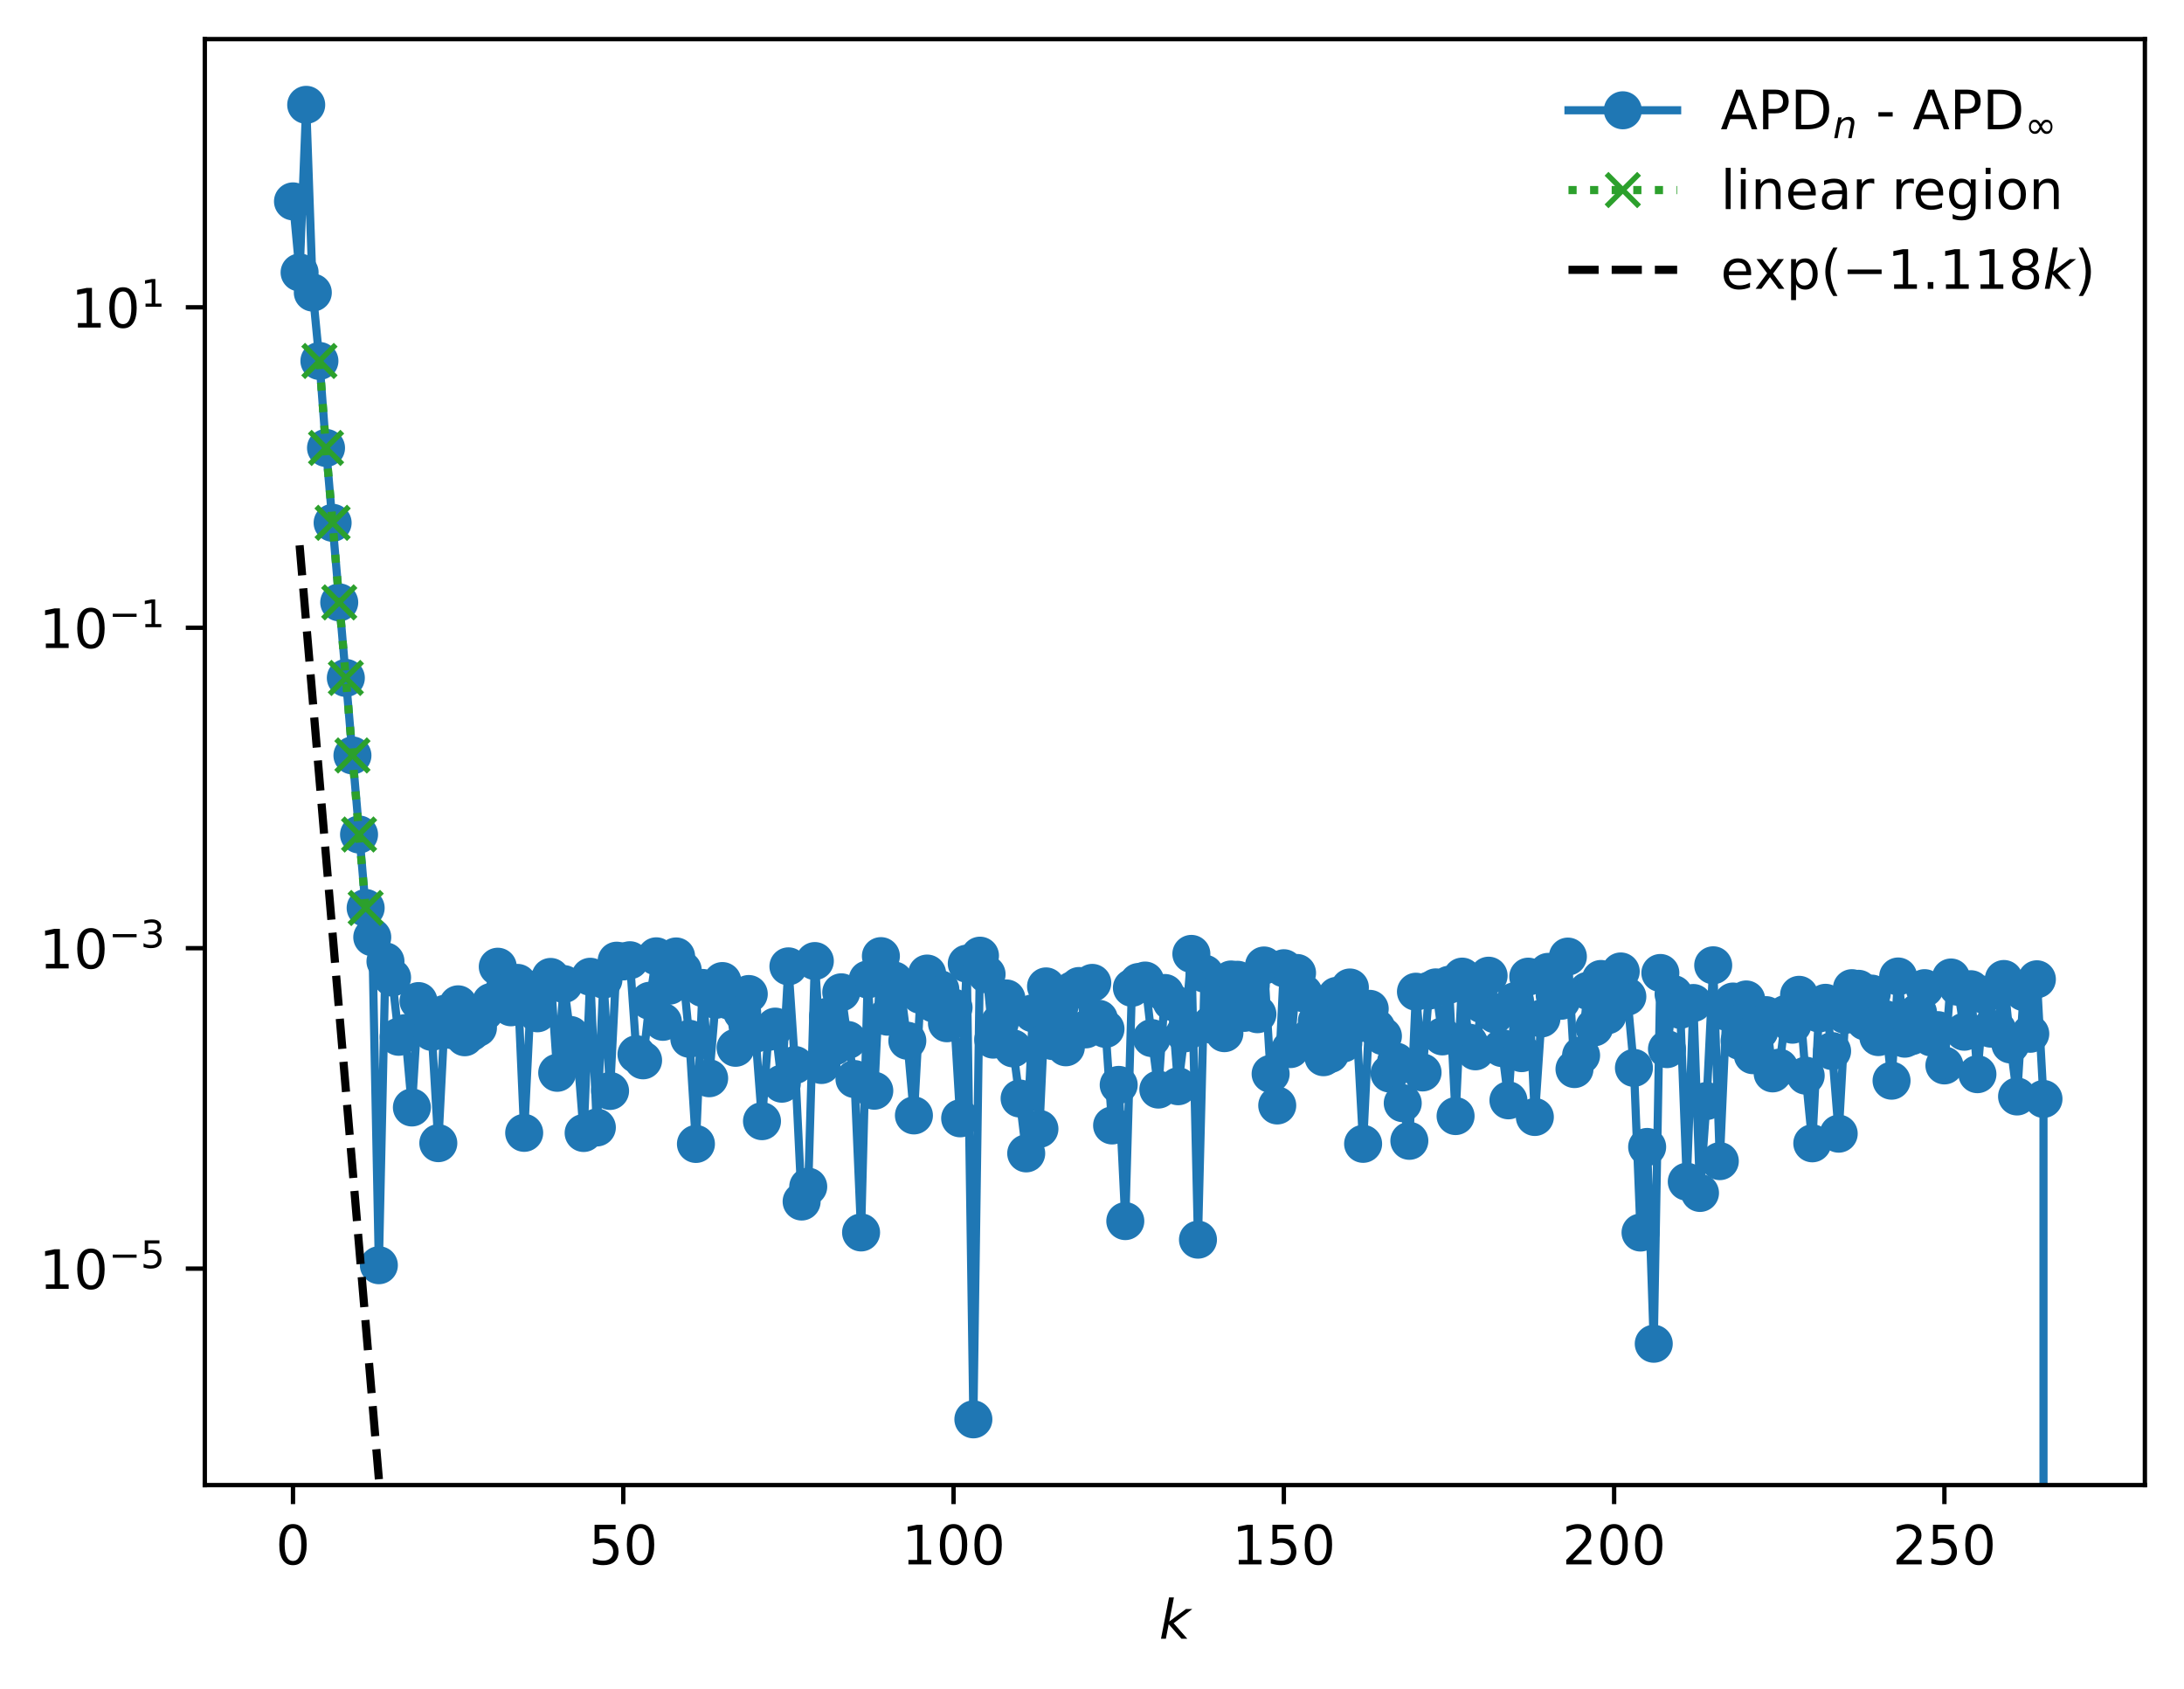 <?xml version="1.0" encoding="utf-8" standalone="no"?>
<!DOCTYPE svg PUBLIC "-//W3C//DTD SVG 1.1//EN"
  "http://www.w3.org/Graphics/SVG/1.1/DTD/svg11.dtd">
<!-- Created with matplotlib (https://matplotlib.org/) -->
<svg height="310.868pt" version="1.1" viewBox="0 0 402.02 310.868" width="402.02pt" xmlns="http://www.w3.org/2000/svg" xmlns:xlink="http://www.w3.org/1999/xlink">
 <defs>
  <style type="text/css">
*{stroke-linecap:butt;stroke-linejoin:round;}
  </style>
 </defs>
 <g id="figure_1">
  <g id="patch_1">
   <path d="M 0 310.868 
L 402.02 310.868 
L 402.02 0 
L 0 0 
z
" style="fill:#ffffff;"/>
  </g>
  <g id="axes_1">
   <g id="patch_2">
    <path d="M 37.7 273.312 
L 394.82 273.312 
L 394.82 7.2 
L 37.7 7.2 
z
" style="fill:#ffffff;"/>
   </g>
   <g id="matplotlib.axis_1">
    <g id="xtick_1">
     <g id="line2d_1">
      <defs>
       <path d="M 0 0 
L 0 3.5 
" id="m9b3fa9d842" style="stroke:#000000;stroke-width:0.8;"/>
      </defs>
      <g>
       <use style="stroke:#000000;stroke-width:0.8;" x="53.933" xlink:href="#m9b3fa9d842" y="273.312"/>
      </g>
     </g>
     <g id="text_1">
      <!-- 0 -->
      <defs>
       <path d="M 31.781 66.406 
Q 24.172 66.406 20.328 58.906 
Q 16.5 51.422 16.5 36.375 
Q 16.5 21.391 20.328 13.891 
Q 24.172 6.391 31.781 6.391 
Q 39.453 6.391 43.281 13.891 
Q 47.125 21.391 47.125 36.375 
Q 47.125 51.422 43.281 58.906 
Q 39.453 66.406 31.781 66.406 
z
M 31.781 74.219 
Q 44.047 74.219 50.516 64.516 
Q 56.984 54.828 56.984 36.375 
Q 56.984 17.969 50.516 8.266 
Q 44.047 -1.422 31.781 -1.422 
Q 19.531 -1.422 13.062 8.266 
Q 6.594 17.969 6.594 36.375 
Q 6.594 54.828 13.062 64.516 
Q 19.531 74.219 31.781 74.219 
z
" id="DejaVuSans-48"/>
      </defs>
      <g transform="translate(50.751 287.91)scale(0.1 -0.1)">
       <use xlink:href="#DejaVuSans-48"/>
      </g>
     </g>
    </g>
    <g id="xtick_2">
     <g id="line2d_2">
      <g>
       <use style="stroke:#000000;stroke-width:0.8;" x="114.729" xlink:href="#m9b3fa9d842" y="273.312"/>
      </g>
     </g>
     <g id="text_2">
      <!-- 50 -->
      <defs>
       <path d="M 10.797 72.906 
L 49.516 72.906 
L 49.516 64.594 
L 19.828 64.594 
L 19.828 46.734 
Q 21.969 47.469 24.109 47.828 
Q 26.266 48.188 28.422 48.188 
Q 40.625 48.188 47.75 41.5 
Q 54.891 34.812 54.891 23.391 
Q 54.891 11.625 47.562 5.094 
Q 40.234 -1.422 26.906 -1.422 
Q 22.312 -1.422 17.547 -0.641 
Q 12.797 0.141 7.719 1.703 
L 7.719 11.625 
Q 12.109 9.234 16.797 8.062 
Q 21.484 6.891 26.703 6.891 
Q 35.156 6.891 40.078 11.328 
Q 45.016 15.766 45.016 23.391 
Q 45.016 31 40.078 35.438 
Q 35.156 39.891 26.703 39.891 
Q 22.75 39.891 18.812 39.016 
Q 14.891 38.141 10.797 36.281 
z
" id="DejaVuSans-53"/>
      </defs>
      <g transform="translate(108.367 287.91)scale(0.1 -0.1)">
       <use xlink:href="#DejaVuSans-53"/>
       <use x="63.623" xlink:href="#DejaVuSans-48"/>
      </g>
     </g>
    </g>
    <g id="xtick_3">
     <g id="line2d_3">
      <g>
       <use style="stroke:#000000;stroke-width:0.8;" x="175.526" xlink:href="#m9b3fa9d842" y="273.312"/>
      </g>
     </g>
     <g id="text_3">
      <!-- 100 -->
      <defs>
       <path d="M 12.406 8.297 
L 28.516 8.297 
L 28.516 63.922 
L 10.984 60.406 
L 10.984 69.391 
L 28.422 72.906 
L 38.281 72.906 
L 38.281 8.297 
L 54.391 8.297 
L 54.391 0 
L 12.406 0 
z
" id="DejaVuSans-49"/>
      </defs>
      <g transform="translate(165.982 287.91)scale(0.1 -0.1)">
       <use xlink:href="#DejaVuSans-49"/>
       <use x="63.623" xlink:href="#DejaVuSans-48"/>
       <use x="127.246" xlink:href="#DejaVuSans-48"/>
      </g>
     </g>
    </g>
    <g id="xtick_4">
     <g id="line2d_4">
      <g>
       <use style="stroke:#000000;stroke-width:0.8;" x="236.323" xlink:href="#m9b3fa9d842" y="273.312"/>
      </g>
     </g>
     <g id="text_4">
      <!-- 150 -->
      <g transform="translate(226.779 287.91)scale(0.1 -0.1)">
       <use xlink:href="#DejaVuSans-49"/>
       <use x="63.623" xlink:href="#DejaVuSans-53"/>
       <use x="127.246" xlink:href="#DejaVuSans-48"/>
      </g>
     </g>
    </g>
    <g id="xtick_5">
     <g id="line2d_5">
      <g>
       <use style="stroke:#000000;stroke-width:0.8;" x="297.12" xlink:href="#m9b3fa9d842" y="273.312"/>
      </g>
     </g>
     <g id="text_5">
      <!-- 200 -->
      <defs>
       <path d="M 19.188 8.297 
L 53.609 8.297 
L 53.609 0 
L 7.328 0 
L 7.328 8.297 
Q 12.938 14.109 22.625 23.891 
Q 32.328 33.688 34.812 36.531 
Q 39.547 41.844 41.422 45.531 
Q 43.312 49.219 43.312 52.781 
Q 43.312 58.594 39.234 62.25 
Q 35.156 65.922 28.609 65.922 
Q 23.969 65.922 18.812 64.312 
Q 13.672 62.703 7.812 59.422 
L 7.812 69.391 
Q 13.766 71.781 18.938 73 
Q 24.125 74.219 28.422 74.219 
Q 39.75 74.219 46.484 68.547 
Q 53.219 62.891 53.219 53.422 
Q 53.219 48.922 51.531 44.891 
Q 49.859 40.875 45.406 35.406 
Q 44.188 33.984 37.641 27.219 
Q 31.109 20.453 19.188 8.297 
z
" id="DejaVuSans-50"/>
      </defs>
      <g transform="translate(287.576 287.91)scale(0.1 -0.1)">
       <use xlink:href="#DejaVuSans-50"/>
       <use x="63.623" xlink:href="#DejaVuSans-48"/>
       <use x="127.246" xlink:href="#DejaVuSans-48"/>
      </g>
     </g>
    </g>
    <g id="xtick_6">
     <g id="line2d_6">
      <g>
       <use style="stroke:#000000;stroke-width:0.8;" x="357.916" xlink:href="#m9b3fa9d842" y="273.312"/>
      </g>
     </g>
     <g id="text_6">
      <!-- 250 -->
      <g transform="translate(348.373 287.91)scale(0.1 -0.1)">
       <use xlink:href="#DejaVuSans-50"/>
       <use x="63.623" xlink:href="#DejaVuSans-53"/>
       <use x="127.246" xlink:href="#DejaVuSans-48"/>
      </g>
     </g>
    </g>
    <g id="text_7">
     <!-- $ k $ -->
     <defs>
      <path d="M 18.312 75.984 
L 27.297 75.984 
L 18.703 31.688 
L 49.516 54.688 
L 61.188 54.688 
L 26.812 28.516 
L 51.906 0 
L 41.016 0 
L 17.672 26.703 
L 12.5 0 
L 3.516 0 
z
" id="DejaVuSans-Oblique-107"/>
     </defs>
     <g transform="translate(213.36 301.589)scale(0.1 -0.1)">
      <use transform="translate(0 0.016)" xlink:href="#DejaVuSans-Oblique-107"/>
     </g>
    </g>
   </g>
   <g id="matplotlib.axis_2">
    <g id="ytick_1">
     <g id="line2d_7">
      <defs>
       <path d="M 0 0 
L -3.5 0 
" id="ma31a2e5c3f" style="stroke:#000000;stroke-width:0.8;"/>
      </defs>
      <g>
       <use style="stroke:#000000;stroke-width:0.8;" x="37.7" xlink:href="#ma31a2e5c3f" y="233.476"/>
      </g>
     </g>
     <g id="text_8">
      <!-- $\mathdefault{10^{-5}}$ -->
      <defs>
       <path d="M 10.594 35.5 
L 73.188 35.5 
L 73.188 27.203 
L 10.594 27.203 
z
" id="DejaVuSans-8722"/>
      </defs>
      <g transform="translate(7.2 237.275)scale(0.1 -0.1)">
       <use transform="translate(0 0.684)" xlink:href="#DejaVuSans-49"/>
       <use transform="translate(63.623 0.684)" xlink:href="#DejaVuSans-48"/>
       <use transform="translate(128.203 38.966)scale(0.7)" xlink:href="#DejaVuSans-8722"/>
       <use transform="translate(186.855 38.966)scale(0.7)" xlink:href="#DejaVuSans-53"/>
      </g>
     </g>
    </g>
    <g id="ytick_2">
     <g id="line2d_8">
      <g>
       <use style="stroke:#000000;stroke-width:0.8;" x="37.7" xlink:href="#ma31a2e5c3f" y="174.502"/>
      </g>
     </g>
     <g id="text_9">
      <!-- $\mathdefault{10^{-3}}$ -->
      <defs>
       <path d="M 40.578 39.312 
Q 47.656 37.797 51.625 33 
Q 55.609 28.219 55.609 21.188 
Q 55.609 10.406 48.188 4.484 
Q 40.766 -1.422 27.094 -1.422 
Q 22.516 -1.422 17.656 -0.516 
Q 12.797 0.391 7.625 2.203 
L 7.625 11.719 
Q 11.719 9.328 16.594 8.109 
Q 21.484 6.891 26.812 6.891 
Q 36.078 6.891 40.938 10.547 
Q 45.797 14.203 45.797 21.188 
Q 45.797 27.641 41.281 31.266 
Q 36.766 34.906 28.719 34.906 
L 20.219 34.906 
L 20.219 43.016 
L 29.109 43.016 
Q 36.375 43.016 40.234 45.922 
Q 44.094 48.828 44.094 54.297 
Q 44.094 59.906 40.109 62.906 
Q 36.141 65.922 28.719 65.922 
Q 24.656 65.922 20.016 65.031 
Q 15.375 64.156 9.812 62.312 
L 9.812 71.094 
Q 15.438 72.656 20.344 73.438 
Q 25.25 74.219 29.594 74.219 
Q 40.828 74.219 47.359 69.109 
Q 53.906 64.016 53.906 55.328 
Q 53.906 49.266 50.438 45.094 
Q 46.969 40.922 40.578 39.312 
z
" id="DejaVuSans-51"/>
      </defs>
      <g transform="translate(7.2 178.301)scale(0.1 -0.1)">
       <use transform="translate(0 0.766)" xlink:href="#DejaVuSans-49"/>
       <use transform="translate(63.623 0.766)" xlink:href="#DejaVuSans-48"/>
       <use transform="translate(128.203 39.047)scale(0.7)" xlink:href="#DejaVuSans-8722"/>
       <use transform="translate(186.855 39.047)scale(0.7)" xlink:href="#DejaVuSans-51"/>
      </g>
     </g>
    </g>
    <g id="ytick_3">
     <g id="line2d_9">
      <g>
       <use style="stroke:#000000;stroke-width:0.8;" x="37.7" xlink:href="#ma31a2e5c3f" y="115.528"/>
      </g>
     </g>
     <g id="text_10">
      <!-- $\mathdefault{10^{-1}}$ -->
      <g transform="translate(7.2 119.328)scale(0.1 -0.1)">
       <use transform="translate(0 0.684)" xlink:href="#DejaVuSans-49"/>
       <use transform="translate(63.623 0.684)" xlink:href="#DejaVuSans-48"/>
       <use transform="translate(128.203 38.966)scale(0.7)" xlink:href="#DejaVuSans-8722"/>
       <use transform="translate(186.855 38.966)scale(0.7)" xlink:href="#DejaVuSans-49"/>
      </g>
     </g>
    </g>
    <g id="ytick_4">
     <g id="line2d_10">
      <g>
       <use style="stroke:#000000;stroke-width:0.8;" x="37.7" xlink:href="#ma31a2e5c3f" y="56.555"/>
      </g>
     </g>
     <g id="text_11">
      <!-- $\mathdefault{10^{1}}$ -->
      <g transform="translate(13.1 60.354)scale(0.1 -0.1)">
       <use transform="translate(0 0.684)" xlink:href="#DejaVuSans-49"/>
       <use transform="translate(63.623 0.684)" xlink:href="#DejaVuSans-48"/>
       <use transform="translate(128.203 38.966)scale(0.7)" xlink:href="#DejaVuSans-49"/>
      </g>
     </g>
    </g>
   </g>
   <g id="line2d_11">
    <path clip-path="url(#p07fac69e4f)" d="M 53.933 37.062 
L 55.149 50.146 
L 56.365 19.296 
L 57.581 53.848 
L 58.796 66.431 
L 60.012 82.438 
L 63.66 124.765 
L 67.308 167.103 
L 68.524 172.489 
L 69.74 232.851 
L 70.956 176.929 
L 72.172 179.905 
L 73.388 190.809 
L 74.604 190.137 
L 75.82 203.818 
L 77.035 184.237 
L 78.251 186.171 
L 79.467 189.911 
L 80.683 210.387 
L 81.899 186.582 
L 83.115 189.568 
L 84.331 184.834 
L 85.547 190.896 
L 87.979 189.15 
L 89.195 186.234 
L 90.411 184.403 
L 91.627 177.915 
L 92.843 182.155 
L 94.059 185.382 
L 95.275 180.892 
L 96.49 208.488 
L 97.706 183.693 
L 98.922 186.485 
L 100.138 181.42 
L 101.354 179.794 
L 102.57 197.437 
L 103.786 181.11 
L 105.002 190.477 
L 106.218 193.062 
L 107.434 208.516 
L 108.65 179.761 
L 109.866 207.498 
L 111.082 180.288 
L 112.298 200.778 
L 113.514 176.804 
L 114.729 176.941 
L 115.945 176.719 
L 117.161 194.022 
L 118.377 195.142 
L 119.593 184.183 
L 120.809 175.999 
L 122.025 188.055 
L 123.241 181.397 
L 124.457 176.023 
L 125.673 178.529 
L 126.889 191.177 
L 128.105 210.533 
L 129.321 181.819 
L 130.537 198.44 
L 131.753 184.01 
L 132.968 180.552 
L 134.184 184.142 
L 135.4 192.836 
L 136.616 186.298 
L 137.832 182.938 
L 139.048 190.244 
L 140.264 206.34 
L 141.48 189.903 
L 142.696 188.938 
L 143.912 199.443 
L 145.128 177.848 
L 146.344 196.001 
L 147.56 221.128 
L 148.776 218.394 
L 149.992 176.872 
L 151.207 196.002 
L 152.423 187.084 
L 153.639 192.568 
L 154.855 182.623 
L 156.071 191.401 
L 157.287 198.587 
L 158.503 226.818 
L 159.719 180.263 
L 160.935 200.735 
L 162.151 175.964 
L 163.367 187.109 
L 164.583 180.447 
L 165.799 182.101 
L 167.015 191.536 
L 168.231 205.281 
L 169.447 183.101 
L 170.662 179.172 
L 171.878 184.683 
L 173.094 182.072 
L 174.31 188.318 
L 175.526 185.431 
L 176.742 205.814 
L 177.958 177.35 
L 179.174 261.216 
L 180.39 175.881 
L 181.606 179.305 
L 182.822 191.333 
L 184.038 188.24 
L 185.254 183.753 
L 187.686 202.167 
L 188.901 212.268 
L 190.117 186.484 
L 191.333 207.76 
L 192.549 181.538 
L 193.765 191.593 
L 194.981 185.397 
L 196.197 192.744 
L 197.413 182.255 
L 198.629 181.464 
L 199.845 189.447 
L 201.061 180.891 
L 202.277 187.5 
L 203.493 189.364 
L 204.709 207.131 
L 205.925 199.664 
L 207.14 224.73 
L 208.356 181.797 
L 209.572 180.725 
L 210.788 180.459 
L 212.004 191.046 
L 213.22 200.524 
L 214.436 182.751 
L 215.652 184.375 
L 216.868 199.911 
L 218.084 190.175 
L 219.3 175.554 
L 220.516 228.146 
L 221.732 179.19 
L 222.948 188.56 
L 224.164 181.066 
L 225.38 190.143 
L 226.595 180.264 
L 227.811 180.317 
L 229.027 186.409 
L 230.243 181.223 
L 231.459 186.652 
L 232.675 177.687 
L 233.891 197.634 
L 235.107 203.449 
L 236.323 178.193 
L 237.539 193.074 
L 238.755 179.065 
L 239.971 182.804 
L 241.187 190.877 
L 242.403 187.909 
L 243.619 194.569 
L 244.834 193.978 
L 246.05 183.273 
L 247.266 192.038 
L 248.482 181.737 
L 249.698 188.439 
L 250.914 210.512 
L 252.13 185.664 
L 253.346 189.165 
L 254.562 190.689 
L 255.778 197.567 
L 256.994 195.369 
L 258.21 203.024 
L 259.426 209.956 
L 260.642 182.515 
L 261.858 197.37 
L 263.073 182.304 
L 264.289 181.718 
L 265.505 190.738 
L 266.721 181.238 
L 267.937 205.401 
L 269.153 179.736 
L 270.369 191.881 
L 271.585 193.485 
L 272.801 184.82 
L 274.017 179.568 
L 275.233 186.683 
L 276.449 192.883 
L 277.665 202.504 
L 278.881 184.25 
L 280.097 193.819 
L 281.313 179.743 
L 282.528 205.57 
L 283.744 187.44 
L 284.96 178.865 
L 286.176 183.117 
L 287.392 184.179 
L 288.608 176.049 
L 289.824 196.753 
L 291.04 194.225 
L 292.256 182.349 
L 293.472 189.073 
L 294.688 180.171 
L 295.904 186.855 
L 297.12 184.222 
L 298.336 178.785 
L 299.552 183.415 
L 300.767 196.537 
L 301.983 226.835 
L 303.199 211.083 
L 304.415 247.301 
L 305.631 179.067 
L 306.847 193.08 
L 308.063 182.955 
L 309.279 185.858 
L 310.495 217.476 
L 311.711 184.592 
L 312.927 219.55 
L 314.143 202.631 
L 315.359 177.652 
L 316.575 213.695 
L 317.791 186.2 
L 319.006 184.321 
L 320.222 191.56 
L 321.438 183.939 
L 322.654 194.196 
L 323.87 189.746 
L 325.086 186.824 
L 326.302 197.546 
L 327.518 196.489 
L 328.734 186.609 
L 329.95 188.584 
L 331.166 183.085 
L 332.382 197.964 
L 333.598 210.416 
L 334.814 186.519 
L 336.03 184.556 
L 337.245 193.437 
L 338.461 208.641 
L 339.677 186.782 
L 340.893 181.862 
L 342.109 181.978 
L 343.325 187.988 
L 344.541 182.864 
L 345.757 190.865 
L 346.973 187.555 
L 348.189 198.89 
L 349.405 179.712 
L 350.621 191.158 
L 351.837 190.701 
L 354.269 181.86 
L 355.485 190.927 
L 356.7 189.583 
L 357.916 196.08 
L 359.132 179.896 
L 360.348 181.594 
L 361.564 189.877 
L 362.78 182.051 
L 363.996 197.693 
L 365.212 183.074 
L 366.428 189.304 
L 367.644 189.502 
L 368.86 180.174 
L 370.076 192.221 
L 371.292 201.794 
L 372.508 182.587 
L 373.724 190.255 
L 374.939 180.227 
L 376.155 202.251 
L 376.16 311.868 
L 376.16 311.868 
" style="fill:none;stroke:#1f77b4;stroke-linecap:square;stroke-width:1.5;"/>
    <defs>
     <path d="M 0 3 
C 0.796 3 1.559 2.684 2.121 2.121 
C 2.684 1.559 3 0.796 3 0 
C 3 -0.796 2.684 -1.559 2.121 -2.121 
C 1.559 -2.684 0.796 -3 0 -3 
C -0.796 -3 -1.559 -2.684 -2.121 -2.121 
C -2.684 -1.559 -3 -0.796 -3 0 
C -3 0.796 -2.684 1.559 -2.121 2.121 
C -1.559 2.684 -0.796 3 0 3 
z
" id="m75f49f81ed" style="stroke:#1f77b4;"/>
    </defs>
    <g clip-path="url(#p07fac69e4f)">
     <use style="fill:#1f77b4;stroke:#1f77b4;" x="53.933" xlink:href="#m75f49f81ed" y="37.062"/>
     <use style="fill:#1f77b4;stroke:#1f77b4;" x="55.149" xlink:href="#m75f49f81ed" y="50.146"/>
     <use style="fill:#1f77b4;stroke:#1f77b4;" x="56.365" xlink:href="#m75f49f81ed" y="19.296"/>
     <use style="fill:#1f77b4;stroke:#1f77b4;" x="57.581" xlink:href="#m75f49f81ed" y="53.848"/>
     <use style="fill:#1f77b4;stroke:#1f77b4;" x="58.796" xlink:href="#m75f49f81ed" y="66.431"/>
     <use style="fill:#1f77b4;stroke:#1f77b4;" x="60.012" xlink:href="#m75f49f81ed" y="82.438"/>
     <use style="fill:#1f77b4;stroke:#1f77b4;" x="61.228" xlink:href="#m75f49f81ed" y="96.221"/>
     <use style="fill:#1f77b4;stroke:#1f77b4;" x="62.444" xlink:href="#m75f49f81ed" y="110.864"/>
     <use style="fill:#1f77b4;stroke:#1f77b4;" x="63.66" xlink:href="#m75f49f81ed" y="124.765"/>
     <use style="fill:#1f77b4;stroke:#1f77b4;" x="64.876" xlink:href="#m75f49f81ed" y="139.032"/>
     <use style="fill:#1f77b4;stroke:#1f77b4;" x="66.092" xlink:href="#m75f49f81ed" y="153.584"/>
     <use style="fill:#1f77b4;stroke:#1f77b4;" x="67.308" xlink:href="#m75f49f81ed" y="167.103"/>
     <use style="fill:#1f77b4;stroke:#1f77b4;" x="68.524" xlink:href="#m75f49f81ed" y="172.489"/>
     <use style="fill:#1f77b4;stroke:#1f77b4;" x="69.74" xlink:href="#m75f49f81ed" y="232.851"/>
     <use style="fill:#1f77b4;stroke:#1f77b4;" x="70.956" xlink:href="#m75f49f81ed" y="176.929"/>
     <use style="fill:#1f77b4;stroke:#1f77b4;" x="72.172" xlink:href="#m75f49f81ed" y="179.905"/>
     <use style="fill:#1f77b4;stroke:#1f77b4;" x="73.388" xlink:href="#m75f49f81ed" y="190.809"/>
     <use style="fill:#1f77b4;stroke:#1f77b4;" x="74.604" xlink:href="#m75f49f81ed" y="190.137"/>
     <use style="fill:#1f77b4;stroke:#1f77b4;" x="75.82" xlink:href="#m75f49f81ed" y="203.818"/>
     <use style="fill:#1f77b4;stroke:#1f77b4;" x="77.035" xlink:href="#m75f49f81ed" y="184.237"/>
     <use style="fill:#1f77b4;stroke:#1f77b4;" x="78.251" xlink:href="#m75f49f81ed" y="186.171"/>
     <use style="fill:#1f77b4;stroke:#1f77b4;" x="79.467" xlink:href="#m75f49f81ed" y="189.911"/>
     <use style="fill:#1f77b4;stroke:#1f77b4;" x="80.683" xlink:href="#m75f49f81ed" y="210.387"/>
     <use style="fill:#1f77b4;stroke:#1f77b4;" x="81.899" xlink:href="#m75f49f81ed" y="186.582"/>
     <use style="fill:#1f77b4;stroke:#1f77b4;" x="83.115" xlink:href="#m75f49f81ed" y="189.568"/>
     <use style="fill:#1f77b4;stroke:#1f77b4;" x="84.331" xlink:href="#m75f49f81ed" y="184.834"/>
     <use style="fill:#1f77b4;stroke:#1f77b4;" x="85.547" xlink:href="#m75f49f81ed" y="190.896"/>
     <use style="fill:#1f77b4;stroke:#1f77b4;" x="86.763" xlink:href="#m75f49f81ed" y="189.957"/>
     <use style="fill:#1f77b4;stroke:#1f77b4;" x="87.979" xlink:href="#m75f49f81ed" y="189.15"/>
     <use style="fill:#1f77b4;stroke:#1f77b4;" x="89.195" xlink:href="#m75f49f81ed" y="186.234"/>
     <use style="fill:#1f77b4;stroke:#1f77b4;" x="90.411" xlink:href="#m75f49f81ed" y="184.403"/>
     <use style="fill:#1f77b4;stroke:#1f77b4;" x="91.627" xlink:href="#m75f49f81ed" y="177.915"/>
     <use style="fill:#1f77b4;stroke:#1f77b4;" x="92.843" xlink:href="#m75f49f81ed" y="182.155"/>
     <use style="fill:#1f77b4;stroke:#1f77b4;" x="94.059" xlink:href="#m75f49f81ed" y="185.382"/>
     <use style="fill:#1f77b4;stroke:#1f77b4;" x="95.275" xlink:href="#m75f49f81ed" y="180.892"/>
     <use style="fill:#1f77b4;stroke:#1f77b4;" x="96.49" xlink:href="#m75f49f81ed" y="208.488"/>
     <use style="fill:#1f77b4;stroke:#1f77b4;" x="97.706" xlink:href="#m75f49f81ed" y="183.693"/>
     <use style="fill:#1f77b4;stroke:#1f77b4;" x="98.922" xlink:href="#m75f49f81ed" y="186.485"/>
     <use style="fill:#1f77b4;stroke:#1f77b4;" x="100.138" xlink:href="#m75f49f81ed" y="181.42"/>
     <use style="fill:#1f77b4;stroke:#1f77b4;" x="101.354" xlink:href="#m75f49f81ed" y="179.794"/>
     <use style="fill:#1f77b4;stroke:#1f77b4;" x="102.57" xlink:href="#m75f49f81ed" y="197.437"/>
     <use style="fill:#1f77b4;stroke:#1f77b4;" x="103.786" xlink:href="#m75f49f81ed" y="181.11"/>
     <use style="fill:#1f77b4;stroke:#1f77b4;" x="105.002" xlink:href="#m75f49f81ed" y="190.477"/>
     <use style="fill:#1f77b4;stroke:#1f77b4;" x="106.218" xlink:href="#m75f49f81ed" y="193.062"/>
     <use style="fill:#1f77b4;stroke:#1f77b4;" x="107.434" xlink:href="#m75f49f81ed" y="208.516"/>
     <use style="fill:#1f77b4;stroke:#1f77b4;" x="108.65" xlink:href="#m75f49f81ed" y="179.761"/>
     <use style="fill:#1f77b4;stroke:#1f77b4;" x="109.866" xlink:href="#m75f49f81ed" y="207.498"/>
     <use style="fill:#1f77b4;stroke:#1f77b4;" x="111.082" xlink:href="#m75f49f81ed" y="180.288"/>
     <use style="fill:#1f77b4;stroke:#1f77b4;" x="112.298" xlink:href="#m75f49f81ed" y="200.778"/>
     <use style="fill:#1f77b4;stroke:#1f77b4;" x="113.514" xlink:href="#m75f49f81ed" y="176.804"/>
     <use style="fill:#1f77b4;stroke:#1f77b4;" x="114.729" xlink:href="#m75f49f81ed" y="176.941"/>
     <use style="fill:#1f77b4;stroke:#1f77b4;" x="115.945" xlink:href="#m75f49f81ed" y="176.719"/>
     <use style="fill:#1f77b4;stroke:#1f77b4;" x="117.161" xlink:href="#m75f49f81ed" y="194.022"/>
     <use style="fill:#1f77b4;stroke:#1f77b4;" x="118.377" xlink:href="#m75f49f81ed" y="195.142"/>
     <use style="fill:#1f77b4;stroke:#1f77b4;" x="119.593" xlink:href="#m75f49f81ed" y="184.183"/>
     <use style="fill:#1f77b4;stroke:#1f77b4;" x="120.809" xlink:href="#m75f49f81ed" y="175.999"/>
     <use style="fill:#1f77b4;stroke:#1f77b4;" x="122.025" xlink:href="#m75f49f81ed" y="188.055"/>
     <use style="fill:#1f77b4;stroke:#1f77b4;" x="123.241" xlink:href="#m75f49f81ed" y="181.397"/>
     <use style="fill:#1f77b4;stroke:#1f77b4;" x="124.457" xlink:href="#m75f49f81ed" y="176.023"/>
     <use style="fill:#1f77b4;stroke:#1f77b4;" x="125.673" xlink:href="#m75f49f81ed" y="178.529"/>
     <use style="fill:#1f77b4;stroke:#1f77b4;" x="126.889" xlink:href="#m75f49f81ed" y="191.177"/>
     <use style="fill:#1f77b4;stroke:#1f77b4;" x="128.105" xlink:href="#m75f49f81ed" y="210.533"/>
     <use style="fill:#1f77b4;stroke:#1f77b4;" x="129.321" xlink:href="#m75f49f81ed" y="181.819"/>
     <use style="fill:#1f77b4;stroke:#1f77b4;" x="130.537" xlink:href="#m75f49f81ed" y="198.44"/>
     <use style="fill:#1f77b4;stroke:#1f77b4;" x="131.753" xlink:href="#m75f49f81ed" y="184.01"/>
     <use style="fill:#1f77b4;stroke:#1f77b4;" x="132.968" xlink:href="#m75f49f81ed" y="180.552"/>
     <use style="fill:#1f77b4;stroke:#1f77b4;" x="134.184" xlink:href="#m75f49f81ed" y="184.142"/>
     <use style="fill:#1f77b4;stroke:#1f77b4;" x="135.4" xlink:href="#m75f49f81ed" y="192.836"/>
     <use style="fill:#1f77b4;stroke:#1f77b4;" x="136.616" xlink:href="#m75f49f81ed" y="186.298"/>
     <use style="fill:#1f77b4;stroke:#1f77b4;" x="137.832" xlink:href="#m75f49f81ed" y="182.938"/>
     <use style="fill:#1f77b4;stroke:#1f77b4;" x="139.048" xlink:href="#m75f49f81ed" y="190.244"/>
     <use style="fill:#1f77b4;stroke:#1f77b4;" x="140.264" xlink:href="#m75f49f81ed" y="206.34"/>
     <use style="fill:#1f77b4;stroke:#1f77b4;" x="141.48" xlink:href="#m75f49f81ed" y="189.903"/>
     <use style="fill:#1f77b4;stroke:#1f77b4;" x="142.696" xlink:href="#m75f49f81ed" y="188.938"/>
     <use style="fill:#1f77b4;stroke:#1f77b4;" x="143.912" xlink:href="#m75f49f81ed" y="199.443"/>
     <use style="fill:#1f77b4;stroke:#1f77b4;" x="145.128" xlink:href="#m75f49f81ed" y="177.848"/>
     <use style="fill:#1f77b4;stroke:#1f77b4;" x="146.344" xlink:href="#m75f49f81ed" y="196.001"/>
     <use style="fill:#1f77b4;stroke:#1f77b4;" x="147.56" xlink:href="#m75f49f81ed" y="221.128"/>
     <use style="fill:#1f77b4;stroke:#1f77b4;" x="148.776" xlink:href="#m75f49f81ed" y="218.394"/>
     <use style="fill:#1f77b4;stroke:#1f77b4;" x="149.992" xlink:href="#m75f49f81ed" y="176.872"/>
     <use style="fill:#1f77b4;stroke:#1f77b4;" x="151.207" xlink:href="#m75f49f81ed" y="196.002"/>
     <use style="fill:#1f77b4;stroke:#1f77b4;" x="152.423" xlink:href="#m75f49f81ed" y="187.084"/>
     <use style="fill:#1f77b4;stroke:#1f77b4;" x="153.639" xlink:href="#m75f49f81ed" y="192.568"/>
     <use style="fill:#1f77b4;stroke:#1f77b4;" x="154.855" xlink:href="#m75f49f81ed" y="182.623"/>
     <use style="fill:#1f77b4;stroke:#1f77b4;" x="156.071" xlink:href="#m75f49f81ed" y="191.401"/>
     <use style="fill:#1f77b4;stroke:#1f77b4;" x="157.287" xlink:href="#m75f49f81ed" y="198.587"/>
     <use style="fill:#1f77b4;stroke:#1f77b4;" x="158.503" xlink:href="#m75f49f81ed" y="226.818"/>
     <use style="fill:#1f77b4;stroke:#1f77b4;" x="159.719" xlink:href="#m75f49f81ed" y="180.263"/>
     <use style="fill:#1f77b4;stroke:#1f77b4;" x="160.935" xlink:href="#m75f49f81ed" y="200.735"/>
     <use style="fill:#1f77b4;stroke:#1f77b4;" x="162.151" xlink:href="#m75f49f81ed" y="175.964"/>
     <use style="fill:#1f77b4;stroke:#1f77b4;" x="163.367" xlink:href="#m75f49f81ed" y="187.109"/>
     <use style="fill:#1f77b4;stroke:#1f77b4;" x="164.583" xlink:href="#m75f49f81ed" y="180.447"/>
     <use style="fill:#1f77b4;stroke:#1f77b4;" x="165.799" xlink:href="#m75f49f81ed" y="182.101"/>
     <use style="fill:#1f77b4;stroke:#1f77b4;" x="167.015" xlink:href="#m75f49f81ed" y="191.536"/>
     <use style="fill:#1f77b4;stroke:#1f77b4;" x="168.231" xlink:href="#m75f49f81ed" y="205.281"/>
     <use style="fill:#1f77b4;stroke:#1f77b4;" x="169.447" xlink:href="#m75f49f81ed" y="183.101"/>
     <use style="fill:#1f77b4;stroke:#1f77b4;" x="170.662" xlink:href="#m75f49f81ed" y="179.172"/>
     <use style="fill:#1f77b4;stroke:#1f77b4;" x="171.878" xlink:href="#m75f49f81ed" y="184.683"/>
     <use style="fill:#1f77b4;stroke:#1f77b4;" x="173.094" xlink:href="#m75f49f81ed" y="182.072"/>
     <use style="fill:#1f77b4;stroke:#1f77b4;" x="174.31" xlink:href="#m75f49f81ed" y="188.318"/>
     <use style="fill:#1f77b4;stroke:#1f77b4;" x="175.526" xlink:href="#m75f49f81ed" y="185.431"/>
     <use style="fill:#1f77b4;stroke:#1f77b4;" x="176.742" xlink:href="#m75f49f81ed" y="205.814"/>
     <use style="fill:#1f77b4;stroke:#1f77b4;" x="177.958" xlink:href="#m75f49f81ed" y="177.35"/>
     <use style="fill:#1f77b4;stroke:#1f77b4;" x="179.174" xlink:href="#m75f49f81ed" y="261.216"/>
     <use style="fill:#1f77b4;stroke:#1f77b4;" x="180.39" xlink:href="#m75f49f81ed" y="175.881"/>
     <use style="fill:#1f77b4;stroke:#1f77b4;" x="181.606" xlink:href="#m75f49f81ed" y="179.305"/>
     <use style="fill:#1f77b4;stroke:#1f77b4;" x="182.822" xlink:href="#m75f49f81ed" y="191.333"/>
     <use style="fill:#1f77b4;stroke:#1f77b4;" x="184.038" xlink:href="#m75f49f81ed" y="188.24"/>
     <use style="fill:#1f77b4;stroke:#1f77b4;" x="185.254" xlink:href="#m75f49f81ed" y="183.753"/>
     <use style="fill:#1f77b4;stroke:#1f77b4;" x="186.47" xlink:href="#m75f49f81ed" y="192.945"/>
     <use style="fill:#1f77b4;stroke:#1f77b4;" x="187.686" xlink:href="#m75f49f81ed" y="202.167"/>
     <use style="fill:#1f77b4;stroke:#1f77b4;" x="188.901" xlink:href="#m75f49f81ed" y="212.268"/>
     <use style="fill:#1f77b4;stroke:#1f77b4;" x="190.117" xlink:href="#m75f49f81ed" y="186.484"/>
     <use style="fill:#1f77b4;stroke:#1f77b4;" x="191.333" xlink:href="#m75f49f81ed" y="207.76"/>
     <use style="fill:#1f77b4;stroke:#1f77b4;" x="192.549" xlink:href="#m75f49f81ed" y="181.538"/>
     <use style="fill:#1f77b4;stroke:#1f77b4;" x="193.765" xlink:href="#m75f49f81ed" y="191.593"/>
     <use style="fill:#1f77b4;stroke:#1f77b4;" x="194.981" xlink:href="#m75f49f81ed" y="185.397"/>
     <use style="fill:#1f77b4;stroke:#1f77b4;" x="196.197" xlink:href="#m75f49f81ed" y="192.744"/>
     <use style="fill:#1f77b4;stroke:#1f77b4;" x="197.413" xlink:href="#m75f49f81ed" y="182.255"/>
     <use style="fill:#1f77b4;stroke:#1f77b4;" x="198.629" xlink:href="#m75f49f81ed" y="181.464"/>
     <use style="fill:#1f77b4;stroke:#1f77b4;" x="199.845" xlink:href="#m75f49f81ed" y="189.447"/>
     <use style="fill:#1f77b4;stroke:#1f77b4;" x="201.061" xlink:href="#m75f49f81ed" y="180.891"/>
     <use style="fill:#1f77b4;stroke:#1f77b4;" x="202.277" xlink:href="#m75f49f81ed" y="187.5"/>
     <use style="fill:#1f77b4;stroke:#1f77b4;" x="203.493" xlink:href="#m75f49f81ed" y="189.364"/>
     <use style="fill:#1f77b4;stroke:#1f77b4;" x="204.709" xlink:href="#m75f49f81ed" y="207.131"/>
     <use style="fill:#1f77b4;stroke:#1f77b4;" x="205.925" xlink:href="#m75f49f81ed" y="199.664"/>
     <use style="fill:#1f77b4;stroke:#1f77b4;" x="207.14" xlink:href="#m75f49f81ed" y="224.73"/>
     <use style="fill:#1f77b4;stroke:#1f77b4;" x="208.356" xlink:href="#m75f49f81ed" y="181.797"/>
     <use style="fill:#1f77b4;stroke:#1f77b4;" x="209.572" xlink:href="#m75f49f81ed" y="180.725"/>
     <use style="fill:#1f77b4;stroke:#1f77b4;" x="210.788" xlink:href="#m75f49f81ed" y="180.459"/>
     <use style="fill:#1f77b4;stroke:#1f77b4;" x="212.004" xlink:href="#m75f49f81ed" y="191.046"/>
     <use style="fill:#1f77b4;stroke:#1f77b4;" x="213.22" xlink:href="#m75f49f81ed" y="200.524"/>
     <use style="fill:#1f77b4;stroke:#1f77b4;" x="214.436" xlink:href="#m75f49f81ed" y="182.751"/>
     <use style="fill:#1f77b4;stroke:#1f77b4;" x="215.652" xlink:href="#m75f49f81ed" y="184.375"/>
     <use style="fill:#1f77b4;stroke:#1f77b4;" x="216.868" xlink:href="#m75f49f81ed" y="199.911"/>
     <use style="fill:#1f77b4;stroke:#1f77b4;" x="218.084" xlink:href="#m75f49f81ed" y="190.175"/>
     <use style="fill:#1f77b4;stroke:#1f77b4;" x="219.3" xlink:href="#m75f49f81ed" y="175.554"/>
     <use style="fill:#1f77b4;stroke:#1f77b4;" x="220.516" xlink:href="#m75f49f81ed" y="228.146"/>
     <use style="fill:#1f77b4;stroke:#1f77b4;" x="221.732" xlink:href="#m75f49f81ed" y="179.19"/>
     <use style="fill:#1f77b4;stroke:#1f77b4;" x="222.948" xlink:href="#m75f49f81ed" y="188.56"/>
     <use style="fill:#1f77b4;stroke:#1f77b4;" x="224.164" xlink:href="#m75f49f81ed" y="181.066"/>
     <use style="fill:#1f77b4;stroke:#1f77b4;" x="225.38" xlink:href="#m75f49f81ed" y="190.143"/>
     <use style="fill:#1f77b4;stroke:#1f77b4;" x="226.595" xlink:href="#m75f49f81ed" y="180.264"/>
     <use style="fill:#1f77b4;stroke:#1f77b4;" x="227.811" xlink:href="#m75f49f81ed" y="180.317"/>
     <use style="fill:#1f77b4;stroke:#1f77b4;" x="229.027" xlink:href="#m75f49f81ed" y="186.409"/>
     <use style="fill:#1f77b4;stroke:#1f77b4;" x="230.243" xlink:href="#m75f49f81ed" y="181.223"/>
     <use style="fill:#1f77b4;stroke:#1f77b4;" x="231.459" xlink:href="#m75f49f81ed" y="186.652"/>
     <use style="fill:#1f77b4;stroke:#1f77b4;" x="232.675" xlink:href="#m75f49f81ed" y="177.687"/>
     <use style="fill:#1f77b4;stroke:#1f77b4;" x="233.891" xlink:href="#m75f49f81ed" y="197.634"/>
     <use style="fill:#1f77b4;stroke:#1f77b4;" x="235.107" xlink:href="#m75f49f81ed" y="203.449"/>
     <use style="fill:#1f77b4;stroke:#1f77b4;" x="236.323" xlink:href="#m75f49f81ed" y="178.193"/>
     <use style="fill:#1f77b4;stroke:#1f77b4;" x="237.539" xlink:href="#m75f49f81ed" y="193.074"/>
     <use style="fill:#1f77b4;stroke:#1f77b4;" x="238.755" xlink:href="#m75f49f81ed" y="179.065"/>
     <use style="fill:#1f77b4;stroke:#1f77b4;" x="239.971" xlink:href="#m75f49f81ed" y="182.804"/>
     <use style="fill:#1f77b4;stroke:#1f77b4;" x="241.187" xlink:href="#m75f49f81ed" y="190.877"/>
     <use style="fill:#1f77b4;stroke:#1f77b4;" x="242.403" xlink:href="#m75f49f81ed" y="187.909"/>
     <use style="fill:#1f77b4;stroke:#1f77b4;" x="243.619" xlink:href="#m75f49f81ed" y="194.569"/>
     <use style="fill:#1f77b4;stroke:#1f77b4;" x="244.834" xlink:href="#m75f49f81ed" y="193.978"/>
     <use style="fill:#1f77b4;stroke:#1f77b4;" x="246.05" xlink:href="#m75f49f81ed" y="183.273"/>
     <use style="fill:#1f77b4;stroke:#1f77b4;" x="247.266" xlink:href="#m75f49f81ed" y="192.038"/>
     <use style="fill:#1f77b4;stroke:#1f77b4;" x="248.482" xlink:href="#m75f49f81ed" y="181.737"/>
     <use style="fill:#1f77b4;stroke:#1f77b4;" x="249.698" xlink:href="#m75f49f81ed" y="188.439"/>
     <use style="fill:#1f77b4;stroke:#1f77b4;" x="250.914" xlink:href="#m75f49f81ed" y="210.512"/>
     <use style="fill:#1f77b4;stroke:#1f77b4;" x="252.13" xlink:href="#m75f49f81ed" y="185.664"/>
     <use style="fill:#1f77b4;stroke:#1f77b4;" x="253.346" xlink:href="#m75f49f81ed" y="189.165"/>
     <use style="fill:#1f77b4;stroke:#1f77b4;" x="254.562" xlink:href="#m75f49f81ed" y="190.689"/>
     <use style="fill:#1f77b4;stroke:#1f77b4;" x="255.778" xlink:href="#m75f49f81ed" y="197.567"/>
     <use style="fill:#1f77b4;stroke:#1f77b4;" x="256.994" xlink:href="#m75f49f81ed" y="195.369"/>
     <use style="fill:#1f77b4;stroke:#1f77b4;" x="258.21" xlink:href="#m75f49f81ed" y="203.024"/>
     <use style="fill:#1f77b4;stroke:#1f77b4;" x="259.426" xlink:href="#m75f49f81ed" y="209.956"/>
     <use style="fill:#1f77b4;stroke:#1f77b4;" x="260.642" xlink:href="#m75f49f81ed" y="182.515"/>
     <use style="fill:#1f77b4;stroke:#1f77b4;" x="261.858" xlink:href="#m75f49f81ed" y="197.37"/>
     <use style="fill:#1f77b4;stroke:#1f77b4;" x="263.073" xlink:href="#m75f49f81ed" y="182.304"/>
     <use style="fill:#1f77b4;stroke:#1f77b4;" x="264.289" xlink:href="#m75f49f81ed" y="181.718"/>
     <use style="fill:#1f77b4;stroke:#1f77b4;" x="265.505" xlink:href="#m75f49f81ed" y="190.738"/>
     <use style="fill:#1f77b4;stroke:#1f77b4;" x="266.721" xlink:href="#m75f49f81ed" y="181.238"/>
     <use style="fill:#1f77b4;stroke:#1f77b4;" x="267.937" xlink:href="#m75f49f81ed" y="205.401"/>
     <use style="fill:#1f77b4;stroke:#1f77b4;" x="269.153" xlink:href="#m75f49f81ed" y="179.736"/>
     <use style="fill:#1f77b4;stroke:#1f77b4;" x="270.369" xlink:href="#m75f49f81ed" y="191.881"/>
     <use style="fill:#1f77b4;stroke:#1f77b4;" x="271.585" xlink:href="#m75f49f81ed" y="193.485"/>
     <use style="fill:#1f77b4;stroke:#1f77b4;" x="272.801" xlink:href="#m75f49f81ed" y="184.82"/>
     <use style="fill:#1f77b4;stroke:#1f77b4;" x="274.017" xlink:href="#m75f49f81ed" y="179.568"/>
     <use style="fill:#1f77b4;stroke:#1f77b4;" x="275.233" xlink:href="#m75f49f81ed" y="186.683"/>
     <use style="fill:#1f77b4;stroke:#1f77b4;" x="276.449" xlink:href="#m75f49f81ed" y="192.883"/>
     <use style="fill:#1f77b4;stroke:#1f77b4;" x="277.665" xlink:href="#m75f49f81ed" y="202.504"/>
     <use style="fill:#1f77b4;stroke:#1f77b4;" x="278.881" xlink:href="#m75f49f81ed" y="184.25"/>
     <use style="fill:#1f77b4;stroke:#1f77b4;" x="280.097" xlink:href="#m75f49f81ed" y="193.819"/>
     <use style="fill:#1f77b4;stroke:#1f77b4;" x="281.313" xlink:href="#m75f49f81ed" y="179.743"/>
     <use style="fill:#1f77b4;stroke:#1f77b4;" x="282.528" xlink:href="#m75f49f81ed" y="205.57"/>
     <use style="fill:#1f77b4;stroke:#1f77b4;" x="283.744" xlink:href="#m75f49f81ed" y="187.44"/>
     <use style="fill:#1f77b4;stroke:#1f77b4;" x="284.96" xlink:href="#m75f49f81ed" y="178.865"/>
     <use style="fill:#1f77b4;stroke:#1f77b4;" x="286.176" xlink:href="#m75f49f81ed" y="183.117"/>
     <use style="fill:#1f77b4;stroke:#1f77b4;" x="287.392" xlink:href="#m75f49f81ed" y="184.179"/>
     <use style="fill:#1f77b4;stroke:#1f77b4;" x="288.608" xlink:href="#m75f49f81ed" y="176.049"/>
     <use style="fill:#1f77b4;stroke:#1f77b4;" x="289.824" xlink:href="#m75f49f81ed" y="196.753"/>
     <use style="fill:#1f77b4;stroke:#1f77b4;" x="291.04" xlink:href="#m75f49f81ed" y="194.225"/>
     <use style="fill:#1f77b4;stroke:#1f77b4;" x="292.256" xlink:href="#m75f49f81ed" y="182.349"/>
     <use style="fill:#1f77b4;stroke:#1f77b4;" x="293.472" xlink:href="#m75f49f81ed" y="189.073"/>
     <use style="fill:#1f77b4;stroke:#1f77b4;" x="294.688" xlink:href="#m75f49f81ed" y="180.171"/>
     <use style="fill:#1f77b4;stroke:#1f77b4;" x="295.904" xlink:href="#m75f49f81ed" y="186.855"/>
     <use style="fill:#1f77b4;stroke:#1f77b4;" x="297.12" xlink:href="#m75f49f81ed" y="184.222"/>
     <use style="fill:#1f77b4;stroke:#1f77b4;" x="298.336" xlink:href="#m75f49f81ed" y="178.785"/>
     <use style="fill:#1f77b4;stroke:#1f77b4;" x="299.552" xlink:href="#m75f49f81ed" y="183.415"/>
     <use style="fill:#1f77b4;stroke:#1f77b4;" x="300.767" xlink:href="#m75f49f81ed" y="196.537"/>
     <use style="fill:#1f77b4;stroke:#1f77b4;" x="301.983" xlink:href="#m75f49f81ed" y="226.835"/>
     <use style="fill:#1f77b4;stroke:#1f77b4;" x="303.199" xlink:href="#m75f49f81ed" y="211.083"/>
     <use style="fill:#1f77b4;stroke:#1f77b4;" x="304.415" xlink:href="#m75f49f81ed" y="247.301"/>
     <use style="fill:#1f77b4;stroke:#1f77b4;" x="305.631" xlink:href="#m75f49f81ed" y="179.067"/>
     <use style="fill:#1f77b4;stroke:#1f77b4;" x="306.847" xlink:href="#m75f49f81ed" y="193.08"/>
     <use style="fill:#1f77b4;stroke:#1f77b4;" x="308.063" xlink:href="#m75f49f81ed" y="182.955"/>
     <use style="fill:#1f77b4;stroke:#1f77b4;" x="309.279" xlink:href="#m75f49f81ed" y="185.858"/>
     <use style="fill:#1f77b4;stroke:#1f77b4;" x="310.495" xlink:href="#m75f49f81ed" y="217.476"/>
     <use style="fill:#1f77b4;stroke:#1f77b4;" x="311.711" xlink:href="#m75f49f81ed" y="184.592"/>
     <use style="fill:#1f77b4;stroke:#1f77b4;" x="312.927" xlink:href="#m75f49f81ed" y="219.55"/>
     <use style="fill:#1f77b4;stroke:#1f77b4;" x="314.143" xlink:href="#m75f49f81ed" y="202.631"/>
     <use style="fill:#1f77b4;stroke:#1f77b4;" x="315.359" xlink:href="#m75f49f81ed" y="177.652"/>
     <use style="fill:#1f77b4;stroke:#1f77b4;" x="316.575" xlink:href="#m75f49f81ed" y="213.695"/>
     <use style="fill:#1f77b4;stroke:#1f77b4;" x="317.791" xlink:href="#m75f49f81ed" y="186.2"/>
     <use style="fill:#1f77b4;stroke:#1f77b4;" x="319.006" xlink:href="#m75f49f81ed" y="184.321"/>
     <use style="fill:#1f77b4;stroke:#1f77b4;" x="320.222" xlink:href="#m75f49f81ed" y="191.56"/>
     <use style="fill:#1f77b4;stroke:#1f77b4;" x="321.438" xlink:href="#m75f49f81ed" y="183.939"/>
     <use style="fill:#1f77b4;stroke:#1f77b4;" x="322.654" xlink:href="#m75f49f81ed" y="194.196"/>
     <use style="fill:#1f77b4;stroke:#1f77b4;" x="323.87" xlink:href="#m75f49f81ed" y="189.746"/>
     <use style="fill:#1f77b4;stroke:#1f77b4;" x="325.086" xlink:href="#m75f49f81ed" y="186.824"/>
     <use style="fill:#1f77b4;stroke:#1f77b4;" x="326.302" xlink:href="#m75f49f81ed" y="197.546"/>
     <use style="fill:#1f77b4;stroke:#1f77b4;" x="327.518" xlink:href="#m75f49f81ed" y="196.489"/>
     <use style="fill:#1f77b4;stroke:#1f77b4;" x="328.734" xlink:href="#m75f49f81ed" y="186.609"/>
     <use style="fill:#1f77b4;stroke:#1f77b4;" x="329.95" xlink:href="#m75f49f81ed" y="188.584"/>
     <use style="fill:#1f77b4;stroke:#1f77b4;" x="331.166" xlink:href="#m75f49f81ed" y="183.085"/>
     <use style="fill:#1f77b4;stroke:#1f77b4;" x="332.382" xlink:href="#m75f49f81ed" y="197.964"/>
     <use style="fill:#1f77b4;stroke:#1f77b4;" x="333.598" xlink:href="#m75f49f81ed" y="210.416"/>
     <use style="fill:#1f77b4;stroke:#1f77b4;" x="334.814" xlink:href="#m75f49f81ed" y="186.519"/>
     <use style="fill:#1f77b4;stroke:#1f77b4;" x="336.03" xlink:href="#m75f49f81ed" y="184.556"/>
     <use style="fill:#1f77b4;stroke:#1f77b4;" x="337.245" xlink:href="#m75f49f81ed" y="193.437"/>
     <use style="fill:#1f77b4;stroke:#1f77b4;" x="338.461" xlink:href="#m75f49f81ed" y="208.641"/>
     <use style="fill:#1f77b4;stroke:#1f77b4;" x="339.677" xlink:href="#m75f49f81ed" y="186.782"/>
     <use style="fill:#1f77b4;stroke:#1f77b4;" x="340.893" xlink:href="#m75f49f81ed" y="181.862"/>
     <use style="fill:#1f77b4;stroke:#1f77b4;" x="342.109" xlink:href="#m75f49f81ed" y="181.978"/>
     <use style="fill:#1f77b4;stroke:#1f77b4;" x="343.325" xlink:href="#m75f49f81ed" y="187.988"/>
     <use style="fill:#1f77b4;stroke:#1f77b4;" x="344.541" xlink:href="#m75f49f81ed" y="182.864"/>
     <use style="fill:#1f77b4;stroke:#1f77b4;" x="345.757" xlink:href="#m75f49f81ed" y="190.865"/>
     <use style="fill:#1f77b4;stroke:#1f77b4;" x="346.973" xlink:href="#m75f49f81ed" y="187.555"/>
     <use style="fill:#1f77b4;stroke:#1f77b4;" x="348.189" xlink:href="#m75f49f81ed" y="198.89"/>
     <use style="fill:#1f77b4;stroke:#1f77b4;" x="349.405" xlink:href="#m75f49f81ed" y="179.712"/>
     <use style="fill:#1f77b4;stroke:#1f77b4;" x="350.621" xlink:href="#m75f49f81ed" y="191.158"/>
     <use style="fill:#1f77b4;stroke:#1f77b4;" x="351.837" xlink:href="#m75f49f81ed" y="190.701"/>
     <use style="fill:#1f77b4;stroke:#1f77b4;" x="353.053" xlink:href="#m75f49f81ed" y="186.314"/>
     <use style="fill:#1f77b4;stroke:#1f77b4;" x="354.269" xlink:href="#m75f49f81ed" y="181.86"/>
     <use style="fill:#1f77b4;stroke:#1f77b4;" x="355.485" xlink:href="#m75f49f81ed" y="190.927"/>
     <use style="fill:#1f77b4;stroke:#1f77b4;" x="356.7" xlink:href="#m75f49f81ed" y="189.583"/>
     <use style="fill:#1f77b4;stroke:#1f77b4;" x="357.916" xlink:href="#m75f49f81ed" y="196.08"/>
     <use style="fill:#1f77b4;stroke:#1f77b4;" x="359.132" xlink:href="#m75f49f81ed" y="179.896"/>
     <use style="fill:#1f77b4;stroke:#1f77b4;" x="360.348" xlink:href="#m75f49f81ed" y="181.594"/>
     <use style="fill:#1f77b4;stroke:#1f77b4;" x="361.564" xlink:href="#m75f49f81ed" y="189.877"/>
     <use style="fill:#1f77b4;stroke:#1f77b4;" x="362.78" xlink:href="#m75f49f81ed" y="182.051"/>
     <use style="fill:#1f77b4;stroke:#1f77b4;" x="363.996" xlink:href="#m75f49f81ed" y="197.693"/>
     <use style="fill:#1f77b4;stroke:#1f77b4;" x="365.212" xlink:href="#m75f49f81ed" y="183.074"/>
     <use style="fill:#1f77b4;stroke:#1f77b4;" x="366.428" xlink:href="#m75f49f81ed" y="189.304"/>
     <use style="fill:#1f77b4;stroke:#1f77b4;" x="367.644" xlink:href="#m75f49f81ed" y="189.502"/>
     <use style="fill:#1f77b4;stroke:#1f77b4;" x="368.86" xlink:href="#m75f49f81ed" y="180.174"/>
     <use style="fill:#1f77b4;stroke:#1f77b4;" x="370.076" xlink:href="#m75f49f81ed" y="192.221"/>
     <use style="fill:#1f77b4;stroke:#1f77b4;" x="371.292" xlink:href="#m75f49f81ed" y="201.794"/>
     <use style="fill:#1f77b4;stroke:#1f77b4;" x="372.508" xlink:href="#m75f49f81ed" y="182.587"/>
     <use style="fill:#1f77b4;stroke:#1f77b4;" x="373.724" xlink:href="#m75f49f81ed" y="190.255"/>
     <use style="fill:#1f77b4;stroke:#1f77b4;" x="374.939" xlink:href="#m75f49f81ed" y="180.227"/>
     <use style="fill:#1f77b4;stroke:#1f77b4;" x="376.155" xlink:href="#m75f49f81ed" y="202.251"/>
     <use style="fill:#1f77b4;stroke:#1f77b4;" x="377.074" xlink:href="#m75f49f81ed" y="22383.514"/>
    </g>
   </g>
   <g id="line2d_12">
    <path clip-path="url(#p07fac69e4f)" d="M 58.796 66.431 
L 60.012 82.438 
L 61.228 96.221 
L 62.444 110.864 
L 63.66 124.765 
L 64.876 139.032 
L 66.092 153.584 
L 67.308 167.103 
" style="fill:none;stroke:#2ca02c;stroke-dasharray:1.5,2.475;stroke-dashoffset:0;stroke-width:1.5;"/>
    <defs>
     <path d="M -3 3 
L 3 -3 
M -3 -3 
L 3 3 
" id="m5275e4464b" style="stroke:#2ca02c;"/>
    </defs>
    <g clip-path="url(#p07fac69e4f)">
     <use style="fill:#2ca02c;stroke:#2ca02c;" x="58.796" xlink:href="#m5275e4464b" y="66.431"/>
     <use style="fill:#2ca02c;stroke:#2ca02c;" x="60.012" xlink:href="#m5275e4464b" y="82.438"/>
     <use style="fill:#2ca02c;stroke:#2ca02c;" x="61.228" xlink:href="#m5275e4464b" y="96.221"/>
     <use style="fill:#2ca02c;stroke:#2ca02c;" x="62.444" xlink:href="#m5275e4464b" y="110.864"/>
     <use style="fill:#2ca02c;stroke:#2ca02c;" x="63.66" xlink:href="#m5275e4464b" y="124.765"/>
     <use style="fill:#2ca02c;stroke:#2ca02c;" x="64.876" xlink:href="#m5275e4464b" y="139.032"/>
     <use style="fill:#2ca02c;stroke:#2ca02c;" x="66.092" xlink:href="#m5275e4464b" y="153.584"/>
     <use style="fill:#2ca02c;stroke:#2ca02c;" x="67.308" xlink:href="#m5275e4464b" y="167.103"/>
    </g>
   </g>
   <g id="line2d_13">
    <path clip-path="url(#p07fac69e4f)" d="M 55.149 100.36 
L 73.11 311.868 
L 73.11 311.868 
" style="fill:none;stroke:#000000;stroke-dasharray:5.55,2.4;stroke-dashoffset:0;stroke-width:1.5;"/>
   </g>
   <g id="patch_3">
    <path d="M 37.7 273.312 
L 37.7 7.2 
" style="fill:none;stroke:#000000;stroke-linecap:square;stroke-linejoin:miter;stroke-width:0.8;"/>
   </g>
   <g id="patch_4">
    <path d="M 394.82 273.312 
L 394.82 7.2 
" style="fill:none;stroke:#000000;stroke-linecap:square;stroke-linejoin:miter;stroke-width:0.8;"/>
   </g>
   <g id="patch_5">
    <path d="M 37.7 273.312 
L 394.82 273.312 
" style="fill:none;stroke:#000000;stroke-linecap:square;stroke-linejoin:miter;stroke-width:0.8;"/>
   </g>
   <g id="patch_6">
    <path d="M 37.7 7.2 
L 394.82 7.2 
" style="fill:none;stroke:#000000;stroke-linecap:square;stroke-linejoin:miter;stroke-width:0.8;"/>
   </g>
   <g id="legend_1">
    <g id="patch_7">
     <path d="M 286.72 59.256 
L 387.82 59.256 
Q 389.82 59.256 389.82 57.256 
L 389.82 14.2 
Q 389.82 12.2 387.82 12.2 
L 286.72 12.2 
Q 284.72 12.2 284.72 14.2 
L 284.72 57.256 
Q 284.72 59.256 286.72 59.256 
z
" style="fill:#ffffff;opacity:0.8;"/>
    </g>
    <g id="line2d_14">
     <path d="M 288.72 20.298 
L 308.72 20.298 
" style="fill:none;stroke:#1f77b4;stroke-linecap:square;stroke-width:1.5;"/>
    </g>
    <g id="line2d_15">
     <g>
      <use style="fill:#1f77b4;stroke:#1f77b4;" x="298.72" xlink:href="#m75f49f81ed" y="20.298"/>
     </g>
    </g>
    <g id="text_12">
     <!-- APD$_n$ - APD$_\infty$ -->
     <defs>
      <path d="M 34.188 63.188 
L 20.797 26.906 
L 47.609 26.906 
z
M 28.609 72.906 
L 39.797 72.906 
L 67.578 0 
L 57.328 0 
L 50.688 18.703 
L 17.828 18.703 
L 11.188 0 
L 0.781 0 
z
" id="DejaVuSans-65"/>
      <path d="M 19.672 64.797 
L 19.672 37.406 
L 32.078 37.406 
Q 38.969 37.406 42.719 40.969 
Q 46.484 44.531 46.484 51.125 
Q 46.484 57.672 42.719 61.234 
Q 38.969 64.797 32.078 64.797 
z
M 9.812 72.906 
L 32.078 72.906 
Q 44.344 72.906 50.609 67.359 
Q 56.891 61.812 56.891 51.125 
Q 56.891 40.328 50.609 34.812 
Q 44.344 29.297 32.078 29.297 
L 19.672 29.297 
L 19.672 0 
L 9.812 0 
z
" id="DejaVuSans-80"/>
      <path d="M 19.672 64.797 
L 19.672 8.109 
L 31.594 8.109 
Q 46.688 8.109 53.688 14.938 
Q 60.688 21.781 60.688 36.531 
Q 60.688 51.172 53.688 57.984 
Q 46.688 64.797 31.594 64.797 
z
M 9.812 72.906 
L 30.078 72.906 
Q 51.266 72.906 61.172 64.094 
Q 71.094 55.281 71.094 36.531 
Q 71.094 17.672 61.125 8.828 
Q 51.172 0 30.078 0 
L 9.812 0 
z
" id="DejaVuSans-68"/>
      <path d="M 55.719 33.016 
L 49.312 0 
L 40.281 0 
L 46.688 32.672 
Q 47.125 34.969 47.359 36.719 
Q 47.609 38.484 47.609 39.5 
Q 47.609 43.609 45.016 45.891 
Q 42.438 48.188 37.797 48.188 
Q 30.562 48.188 25.344 43.375 
Q 20.125 38.578 18.5 30.328 
L 12.5 0 
L 3.516 0 
L 14.109 54.688 
L 23.094 54.688 
L 21.297 46.094 
Q 25.047 50.828 30.312 53.406 
Q 35.594 56 41.406 56 
Q 48.641 56 52.609 52.094 
Q 56.594 48.188 56.594 41.109 
Q 56.594 39.359 56.375 37.359 
Q 56.156 35.359 55.719 33.016 
z
" id="DejaVuSans-Oblique-110"/>
      <path id="DejaVuSans-32"/>
      <path d="M 4.891 31.391 
L 31.203 31.391 
L 31.203 23.391 
L 4.891 23.391 
z
" id="DejaVuSans-45"/>
      <path d="M 45.562 17.047 
Q 44.047 18.797 41.656 22.906 
Q 38.375 17.047 35.5 14.453 
Q 31.891 11.328 26.266 11.328 
Q 19.672 11.328 15.328 16.266 
Q 10.75 21.438 10.75 29.984 
Q 10.75 38.188 15.328 43.75 
Q 19.438 48.688 26.375 48.688 
Q 29.938 48.688 32.562 47.219 
Q 35.641 45.609 37.75 42.828 
Q 39.703 40.328 41.656 36.969 
Q 44.922 42.828 47.797 45.406 
Q 51.422 48.531 57.031 48.531 
Q 63.625 48.531 67.969 43.609 
Q 72.562 38.422 72.562 29.891 
Q 72.562 21.688 67.969 16.109 
Q 63.875 11.188 56.938 11.188 
Q 53.375 11.188 50.734 12.641 
Q 48.094 13.969 45.562 17.047 
z
M 25.734 17.719 
Q 33.797 17.719 38.625 29.438 
Q 32.422 42.234 25.734 42.234 
Q 20.844 42.234 18.359 38.719 
Q 15.672 34.969 15.672 29.984 
Q 15.672 24.516 18.359 21.141 
Q 21.094 17.719 25.734 17.719 
z
M 57.562 42.141 
Q 50.297 42.141 44.672 30.422 
Q 50.828 17.625 57.562 17.625 
Q 62.453 17.625 64.938 21.141 
Q 67.625 24.906 67.625 29.891 
Q 67.625 35.359 64.938 38.719 
Q 62.203 42.141 57.562 42.141 
z
" id="DejaVuSans-8734"/>
     </defs>
     <g transform="translate(316.72 23.798)scale(0.1 -0.1)">
      <use transform="translate(0 0.094)" xlink:href="#DejaVuSans-65"/>
      <use transform="translate(68.408 0.094)" xlink:href="#DejaVuSans-80"/>
      <use transform="translate(128.711 0.094)" xlink:href="#DejaVuSans-68"/>
      <use transform="translate(206.67 -16.312)scale(0.7)" xlink:href="#DejaVuSans-Oblique-110"/>
      <use transform="translate(253.77 0.094)" xlink:href="#DejaVuSans-32"/>
      <use transform="translate(285.557 0.094)" xlink:href="#DejaVuSans-45"/>
      <use transform="translate(321.641 0.094)" xlink:href="#DejaVuSans-32"/>
      <use transform="translate(353.428 0.094)" xlink:href="#DejaVuSans-65"/>
      <use transform="translate(421.836 0.094)" xlink:href="#DejaVuSans-80"/>
      <use transform="translate(482.139 0.094)" xlink:href="#DejaVuSans-68"/>
      <use transform="translate(560.098 -16.312)scale(0.7)" xlink:href="#DejaVuSans-8734"/>
     </g>
    </g>
    <g id="line2d_16">
     <path d="M 288.72 34.977 
L 308.72 34.977 
" style="fill:none;stroke:#2ca02c;stroke-dasharray:1.5,2.475;stroke-dashoffset:0;stroke-width:1.5;"/>
    </g>
    <g id="line2d_17">
     <g>
      <use style="fill:#2ca02c;stroke:#2ca02c;" x="298.72" xlink:href="#m5275e4464b" y="34.977"/>
     </g>
    </g>
    <g id="text_13">
     <!-- linear region -->
     <defs>
      <path d="M 9.422 75.984 
L 18.406 75.984 
L 18.406 0 
L 9.422 0 
z
" id="DejaVuSans-108"/>
      <path d="M 9.422 54.688 
L 18.406 54.688 
L 18.406 0 
L 9.422 0 
z
M 9.422 75.984 
L 18.406 75.984 
L 18.406 64.594 
L 9.422 64.594 
z
" id="DejaVuSans-105"/>
      <path d="M 54.891 33.016 
L 54.891 0 
L 45.906 0 
L 45.906 32.719 
Q 45.906 40.484 42.875 44.328 
Q 39.844 48.188 33.797 48.188 
Q 26.516 48.188 22.312 43.547 
Q 18.109 38.922 18.109 30.906 
L 18.109 0 
L 9.078 0 
L 9.078 54.688 
L 18.109 54.688 
L 18.109 46.188 
Q 21.344 51.125 25.703 53.562 
Q 30.078 56 35.797 56 
Q 45.219 56 50.047 50.172 
Q 54.891 44.344 54.891 33.016 
z
" id="DejaVuSans-110"/>
      <path d="M 56.203 29.594 
L 56.203 25.203 
L 14.891 25.203 
Q 15.484 15.922 20.484 11.062 
Q 25.484 6.203 34.422 6.203 
Q 39.594 6.203 44.453 7.469 
Q 49.312 8.734 54.109 11.281 
L 54.109 2.781 
Q 49.266 0.734 44.188 -0.344 
Q 39.109 -1.422 33.891 -1.422 
Q 20.797 -1.422 13.156 6.188 
Q 5.516 13.812 5.516 26.812 
Q 5.516 40.234 12.766 48.109 
Q 20.016 56 32.328 56 
Q 43.359 56 49.781 48.891 
Q 56.203 41.797 56.203 29.594 
z
M 47.219 32.234 
Q 47.125 39.594 43.094 43.984 
Q 39.062 48.391 32.422 48.391 
Q 24.906 48.391 20.391 44.141 
Q 15.875 39.891 15.188 32.172 
z
" id="DejaVuSans-101"/>
      <path d="M 34.281 27.484 
Q 23.391 27.484 19.188 25 
Q 14.984 22.516 14.984 16.5 
Q 14.984 11.719 18.141 8.906 
Q 21.297 6.109 26.703 6.109 
Q 34.188 6.109 38.703 11.406 
Q 43.219 16.703 43.219 25.484 
L 43.219 27.484 
z
M 52.203 31.203 
L 52.203 0 
L 43.219 0 
L 43.219 8.297 
Q 40.141 3.328 35.547 0.953 
Q 30.953 -1.422 24.312 -1.422 
Q 15.922 -1.422 10.953 3.297 
Q 6 8.016 6 15.922 
Q 6 25.141 12.172 29.828 
Q 18.359 34.516 30.609 34.516 
L 43.219 34.516 
L 43.219 35.406 
Q 43.219 41.609 39.141 45 
Q 35.062 48.391 27.688 48.391 
Q 23 48.391 18.547 47.266 
Q 14.109 46.141 10.016 43.891 
L 10.016 52.203 
Q 14.938 54.109 19.578 55.047 
Q 24.219 56 28.609 56 
Q 40.484 56 46.344 49.844 
Q 52.203 43.703 52.203 31.203 
z
" id="DejaVuSans-97"/>
      <path d="M 41.109 46.297 
Q 39.594 47.172 37.812 47.578 
Q 36.031 48 33.891 48 
Q 26.266 48 22.188 43.047 
Q 18.109 38.094 18.109 28.812 
L 18.109 0 
L 9.078 0 
L 9.078 54.688 
L 18.109 54.688 
L 18.109 46.188 
Q 20.953 51.172 25.484 53.578 
Q 30.031 56 36.531 56 
Q 37.453 56 38.578 55.875 
Q 39.703 55.766 41.062 55.516 
z
" id="DejaVuSans-114"/>
      <path d="M 45.406 27.984 
Q 45.406 37.75 41.375 43.109 
Q 37.359 48.484 30.078 48.484 
Q 22.859 48.484 18.828 43.109 
Q 14.797 37.75 14.797 27.984 
Q 14.797 18.266 18.828 12.891 
Q 22.859 7.516 30.078 7.516 
Q 37.359 7.516 41.375 12.891 
Q 45.406 18.266 45.406 27.984 
z
M 54.391 6.781 
Q 54.391 -7.172 48.188 -13.984 
Q 42 -20.797 29.203 -20.797 
Q 24.469 -20.797 20.266 -20.094 
Q 16.062 -19.391 12.109 -17.922 
L 12.109 -9.188 
Q 16.062 -11.328 19.922 -12.344 
Q 23.781 -13.375 27.781 -13.375 
Q 36.625 -13.375 41.016 -8.766 
Q 45.406 -4.156 45.406 5.172 
L 45.406 9.625 
Q 42.625 4.781 38.281 2.391 
Q 33.938 0 27.875 0 
Q 17.828 0 11.672 7.656 
Q 5.516 15.328 5.516 27.984 
Q 5.516 40.672 11.672 48.328 
Q 17.828 56 27.875 56 
Q 33.938 56 38.281 53.609 
Q 42.625 51.219 45.406 46.391 
L 45.406 54.688 
L 54.391 54.688 
z
" id="DejaVuSans-103"/>
      <path d="M 30.609 48.391 
Q 23.391 48.391 19.188 42.75 
Q 14.984 37.109 14.984 27.297 
Q 14.984 17.484 19.156 11.844 
Q 23.344 6.203 30.609 6.203 
Q 37.797 6.203 41.984 11.859 
Q 46.188 17.531 46.188 27.297 
Q 46.188 37.016 41.984 42.703 
Q 37.797 48.391 30.609 48.391 
z
M 30.609 56 
Q 42.328 56 49.016 48.375 
Q 55.719 40.766 55.719 27.297 
Q 55.719 13.875 49.016 6.219 
Q 42.328 -1.422 30.609 -1.422 
Q 18.844 -1.422 12.172 6.219 
Q 5.516 13.875 5.516 27.297 
Q 5.516 40.766 12.172 48.375 
Q 18.844 56 30.609 56 
z
" id="DejaVuSans-111"/>
     </defs>
     <g transform="translate(316.72 38.477)scale(0.1 -0.1)">
      <use xlink:href="#DejaVuSans-108"/>
      <use x="27.783" xlink:href="#DejaVuSans-105"/>
      <use x="55.566" xlink:href="#DejaVuSans-110"/>
      <use x="118.945" xlink:href="#DejaVuSans-101"/>
      <use x="180.469" xlink:href="#DejaVuSans-97"/>
      <use x="241.748" xlink:href="#DejaVuSans-114"/>
      <use x="282.861" xlink:href="#DejaVuSans-32"/>
      <use x="314.648" xlink:href="#DejaVuSans-114"/>
      <use x="353.512" xlink:href="#DejaVuSans-101"/>
      <use x="415.035" xlink:href="#DejaVuSans-103"/>
      <use x="478.512" xlink:href="#DejaVuSans-105"/>
      <use x="506.295" xlink:href="#DejaVuSans-111"/>
      <use x="567.477" xlink:href="#DejaVuSans-110"/>
     </g>
    </g>
    <g id="line2d_18">
     <path d="M 288.72 49.656 
L 308.72 49.656 
" style="fill:none;stroke:#000000;stroke-dasharray:5.55,2.4;stroke-dashoffset:0;stroke-width:1.5;"/>
    </g>
    <g id="line2d_19"/>
    <g id="text_14">
     <!-- $ \exp(-1.118 k)$ -->
     <defs>
      <path d="M 54.891 54.688 
L 35.109 28.078 
L 55.906 0 
L 45.312 0 
L 29.391 21.484 
L 13.484 0 
L 2.875 0 
L 24.125 28.609 
L 4.688 54.688 
L 15.281 54.688 
L 29.781 35.203 
L 44.281 54.688 
z
" id="DejaVuSans-120"/>
      <path d="M 18.109 8.203 
L 18.109 -20.797 
L 9.078 -20.797 
L 9.078 54.688 
L 18.109 54.688 
L 18.109 46.391 
Q 20.953 51.266 25.266 53.625 
Q 29.594 56 35.594 56 
Q 45.562 56 51.781 48.094 
Q 58.016 40.188 58.016 27.297 
Q 58.016 14.406 51.781 6.484 
Q 45.562 -1.422 35.594 -1.422 
Q 29.594 -1.422 25.266 0.953 
Q 20.953 3.328 18.109 8.203 
z
M 48.688 27.297 
Q 48.688 37.203 44.609 42.844 
Q 40.531 48.484 33.406 48.484 
Q 26.266 48.484 22.188 42.844 
Q 18.109 37.203 18.109 27.297 
Q 18.109 17.391 22.188 11.75 
Q 26.266 6.109 33.406 6.109 
Q 40.531 6.109 44.609 11.75 
Q 48.688 17.391 48.688 27.297 
z
" id="DejaVuSans-112"/>
      <path d="M 31 75.875 
Q 24.469 64.656 21.281 53.656 
Q 18.109 42.672 18.109 31.391 
Q 18.109 20.125 21.312 9.062 
Q 24.516 -2 31 -13.188 
L 23.188 -13.188 
Q 15.875 -1.703 12.234 9.375 
Q 8.594 20.453 8.594 31.391 
Q 8.594 42.281 12.203 53.312 
Q 15.828 64.359 23.188 75.875 
z
" id="DejaVuSans-40"/>
      <path d="M 10.688 12.406 
L 21 12.406 
L 21 0 
L 10.688 0 
z
" id="DejaVuSans-46"/>
      <path d="M 31.781 34.625 
Q 24.75 34.625 20.719 30.859 
Q 16.703 27.094 16.703 20.516 
Q 16.703 13.922 20.719 10.156 
Q 24.75 6.391 31.781 6.391 
Q 38.812 6.391 42.859 10.172 
Q 46.922 13.969 46.922 20.516 
Q 46.922 27.094 42.891 30.859 
Q 38.875 34.625 31.781 34.625 
z
M 21.922 38.812 
Q 15.578 40.375 12.031 44.719 
Q 8.5 49.078 8.5 55.328 
Q 8.5 64.062 14.719 69.141 
Q 20.953 74.219 31.781 74.219 
Q 42.672 74.219 48.875 69.141 
Q 55.078 64.062 55.078 55.328 
Q 55.078 49.078 51.531 44.719 
Q 48 40.375 41.703 38.812 
Q 48.828 37.156 52.797 32.312 
Q 56.781 27.484 56.781 20.516 
Q 56.781 9.906 50.312 4.234 
Q 43.844 -1.422 31.781 -1.422 
Q 19.734 -1.422 13.25 4.234 
Q 6.781 9.906 6.781 20.516 
Q 6.781 27.484 10.781 32.312 
Q 14.797 37.156 21.922 38.812 
z
M 18.312 54.391 
Q 18.312 48.734 21.844 45.562 
Q 25.391 42.391 31.781 42.391 
Q 38.141 42.391 41.719 45.562 
Q 45.312 48.734 45.312 54.391 
Q 45.312 60.062 41.719 63.234 
Q 38.141 66.406 31.781 66.406 
Q 25.391 66.406 21.844 63.234 
Q 18.312 60.062 18.312 54.391 
z
" id="DejaVuSans-56"/>
      <path d="M 8.016 75.875 
L 15.828 75.875 
Q 23.141 64.359 26.781 53.312 
Q 30.422 42.281 30.422 31.391 
Q 30.422 20.453 26.781 9.375 
Q 23.141 -1.703 15.828 -13.188 
L 8.016 -13.188 
Q 14.5 -2 17.703 9.062 
Q 20.906 20.125 20.906 31.391 
Q 20.906 42.672 17.703 53.656 
Q 14.5 64.656 8.016 75.875 
z
" id="DejaVuSans-41"/>
     </defs>
     <g transform="translate(316.72 53.156)scale(0.1 -0.1)">
      <use transform="translate(0 0.016)" xlink:href="#DejaVuSans-101"/>
      <use transform="translate(61.523 0.016)" xlink:href="#DejaVuSans-120"/>
      <use transform="translate(120.703 0.016)" xlink:href="#DejaVuSans-112"/>
      <use transform="translate(184.18 0.016)" xlink:href="#DejaVuSans-40"/>
      <use transform="translate(223.193 0.016)" xlink:href="#DejaVuSans-8722"/>
      <use transform="translate(306.982 0.016)" xlink:href="#DejaVuSans-49"/>
      <use transform="translate(370.605 0.016)" xlink:href="#DejaVuSans-46"/>
      <use transform="translate(402.393 0.016)" xlink:href="#DejaVuSans-49"/>
      <use transform="translate(466.016 0.016)" xlink:href="#DejaVuSans-49"/>
      <use transform="translate(529.639 0.016)" xlink:href="#DejaVuSans-56"/>
      <use transform="translate(593.262 0.016)" xlink:href="#DejaVuSans-Oblique-107"/>
      <use transform="translate(651.172 0.016)" xlink:href="#DejaVuSans-41"/>
     </g>
    </g>
   </g>
  </g>
 </g>
 <defs>
  <clipPath id="p07fac69e4f">
   <rect height="266.112" width="357.12" x="37.7" y="7.2"/>
  </clipPath>
 </defs>
</svg>
